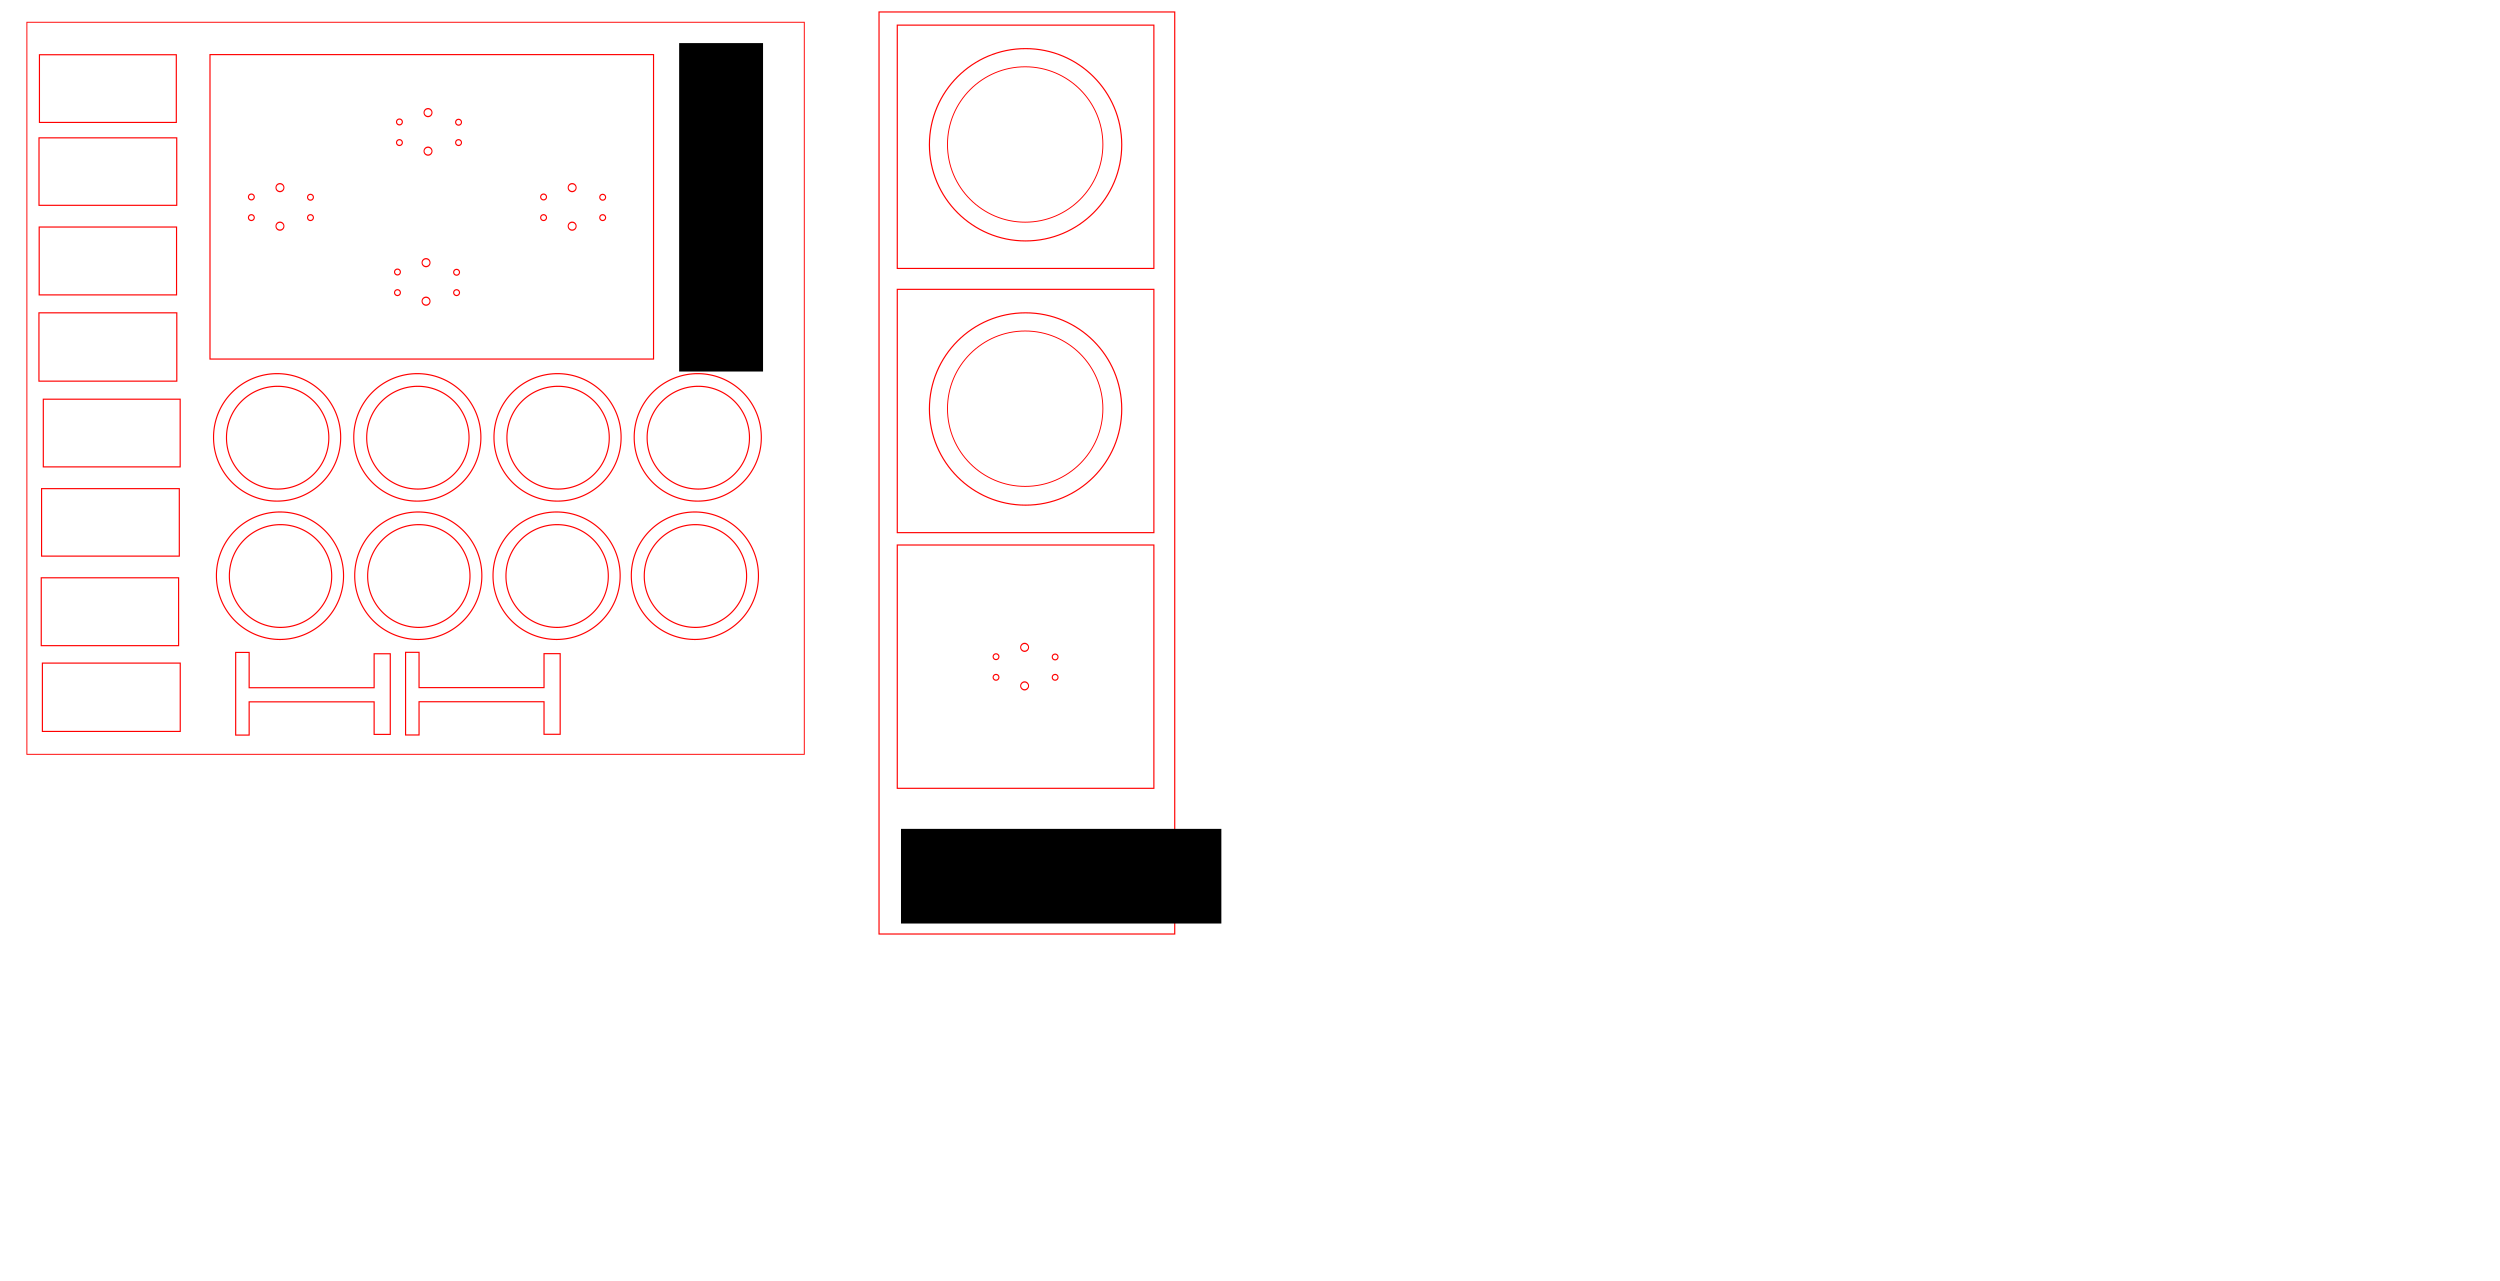 <?xml version="1.0" encoding="UTF-8" standalone="no"?>
<!-- Generator: Adobe Illustrator 15.1.0, SVG Export Plug-In . SVG Version: 6.00 Build 0)  -->

<svg
   xmlns:dc="http://purl.org/dc/elements/1.1/"
   xmlns:cc="http://creativecommons.org/ns#"
   xmlns:rdf="http://www.w3.org/1999/02/22-rdf-syntax-ns#"
   xmlns:svg="http://www.w3.org/2000/svg"
   xmlns="http://www.w3.org/2000/svg"
   xmlns:sodipodi="http://sodipodi.sourceforge.net/DTD/sodipodi-0.dtd"
   xmlns:inkscape="http://www.inkscape.org/namespaces/inkscape"
   version="1.1"
   x="0px"
   y="0px"
   width="2157.875"
   height="1105.512"
   viewBox="0 0 2157.875 1105.512"
   enable-background="new 0 0 2157.875 1105.512"
   xml:space="preserve"
   id="svg2"
   inkscape:version="0.48.2 r9819"
   sodipodi:docname="V0.3 - Buttons fixation 2.svg"><defs
   id="defs265">
	
		<sodipodi:namedview
   id="base"
   pagecolor="#ffffff"
   bordercolor="#666666"
   borderopacity="1.0"
   inkscape:pageopacity="0.0"
   inkscape:pageshadow="2"
   inkscape:document-units="mm"
   fit-margin-top="0"
   inkscape:current-layer="layer1"
   showgrid="false"
   fit-margin-left="0"
   fit-margin-right="0"
   fit-margin-bottom="0"
   inkscape:window-maximized="1"
   units="mm">
		</sodipodi:namedview>
	
	
	
	
	
	

	
	
		
	
	
	
	
	
	
	
	
	
	
	
	
	
	
	
	
	
	
	
	
	
	
	
	
	
	
	
	
	
	
	
	
	
	
	
	
	
	
	
	
	
	
	
	
	
	
	
	
	
	
	
	
	
	
	
	
	
	
	
	
	
	
	
	
	
	
	
	
	
	
	
	
	
	
	
	
	
	
	
	
	
	
	
	
	
	
	
	
	
	
	
	
	
	
	
	
	
	
	
	
	
	
	
	

		
		
		
	
			
		
			
			
		
			
			
		
				
				
			
				
				
			
				
				
			
				
				
				
				
				
				
				
				
			
					
					
					
				
					
					
				
						
					
	
	
	
	
	
	

	
	
		
	
	
	
	
	
	
	
	
	
	
	
	
	
	
	
	
	
	
	
	
	
	
	
	
	
	
	
	
	
	
	
	
	
	
	
	
	
	
	
	
	
	
	
	
	
	
	
	
	
	
	
	
	
	
	
	
	
	
	
	
	
	
	
	
	
	
	
	
	
	
	
	
	
	
	
	
	
	
	
	
	
	
	
	
	
	
	
	
	
	
	
	
	
	
	
	
	
	
	
	
	
	
	
	

		
		
		
	
			
		
			
			
		
			
			
		
				
				
			
				
				
			
				
				
			
				
				
				
				
				
				
				
				
			
					
					
					
				
					
					
				
						
					<sodipodi:namedview
   units="mm"
   inkscape:window-maximized="1"
   fit-margin-bottom="0"
   fit-margin-right="0"
   fit-margin-left="0"
   showgrid="false"
   inkscape:current-layer="layer1"
   fit-margin-top="0"
   inkscape:document-units="mm"
   inkscape:pageshadow="2"
   inkscape:pageopacity="0.0"
   borderopacity="1.0"
   bordercolor="#666666"
   pagecolor="#ffffff"
   id="base-8">
		</sodipodi:namedview>
	
		
	
	
	
	
	
	

	
	
		
	
	
	
	
	
	
	
	
	
	
	
	
	
	
	
	
	
	
	
	
	
	
	
	
	
	
	
	
	
	
	
	
	
	
	
	
	
	
	
	
	
	
	
	
	
	
	
	
	
	
	
	
	
	
	
	
	
	
	
	
	
	
	
	
	
	
	
	
	
	
	
	
	
	
	
	
	
	
	
	
	
	
	
	
	
	
	
	
	
	
	
	
	
	
	
	
	
	
	
	
	
	
	
	

		
		
		
	
			
		
			
			
		
			
			
		
				
				
			
				
				
			
				
				
			
				
				
				
				
				
				
				
				
			
					
					
					
				
					
					
				
						
					<sodipodi:namedview
   units="mm"
   inkscape:window-maximized="1"
   fit-margin-bottom="0"
   fit-margin-right="0"
   fit-margin-left="0"
   showgrid="false"
   inkscape:current-layer="layer1"
   fit-margin-top="0"
   inkscape:document-units="mm"
   inkscape:pageshadow="2"
   inkscape:pageopacity="0.0"
   borderopacity="1.0"
   bordercolor="#666666"
   pagecolor="#ffffff"
   id="base-7">
		</sodipodi:namedview>
	
		
	
	
	
	
	
	

	
	
		
	
	
	
	
	
	
	
	
	
	
	
	
	
	
	
	
	
	
	
	
	
	
	
	
	
	
	
	
	
	
	
	
	
	
	
	
	
	
	
	
	
	
	
	
	
	
	
	
	
	
	
	
	
	
	
	
	
	
	
	
	
	
	
	
	
	
	
	
	
	
	
	
	
	
	
	
	
	
	
	
	
	
	
	
	
	
	
	
	
	
	
	
	
	
	
	
	
	
	
	
	
	
	
	

		
		
		
	
			
		
			
			
		
			
			
		
				
				
			
				
				
			
				
				
			
				
				
				
				
				
				
				
				
			
					
					
					
				
					
					
				
						
					<sodipodi:namedview
   units="mm"
   inkscape:window-maximized="1"
   fit-margin-bottom="0"
   fit-margin-right="0"
   fit-margin-left="0"
   showgrid="false"
   inkscape:current-layer="layer1"
   fit-margin-top="0"
   inkscape:document-units="mm"
   inkscape:pageshadow="2"
   inkscape:pageopacity="0.0"
   borderopacity="1.0"
   bordercolor="#666666"
   pagecolor="#ffffff"
   id="base-6">
		</sodipodi:namedview>
	
		</defs><sodipodi:namedview
   pagecolor="#ffffff"
   bordercolor="#666666"
   borderopacity="1"
   objecttolerance="10"
   gridtolerance="10"
   guidetolerance="10"
   inkscape:pageopacity="0"
   inkscape:pageshadow="2"
   inkscape:window-width="1381"
   inkscape:window-height="856"
   id="namedview263"
   showgrid="false"
   inkscape:zoom="0.43097955"
   inkscape:cx="270.24908"
   inkscape:cy="533.48142"
   inkscape:window-x="59"
   inkscape:window-y="0"
   inkscape:window-maximized="1"
   inkscape:current-layer="svg2"
   units="mm" />


<rect
   y="270.013"
   x="33.616"
   height="58.973"
   width="118.985"
   id="rect5266"
   style="fill:none;stroke:#ff0000;stroke-width:1;stroke-miterlimit:4;stroke-opacity:1;stroke-dasharray:none" /><rect
   y="47.248"
   x="34.043"
   height="58.426"
   width="118.132"
   id="rect5272"
   style="fill:none;stroke:#ff0000;stroke-width:1;stroke-miterlimit:4;stroke-opacity:1;stroke-dasharray:none" /><rect
   y="195.961"
   x="33.828"
   height="58.578"
   width="118.561"
   id="rect5274"
   style="fill:none;stroke:#ff0000;stroke-width:1;stroke-miterlimit:4;stroke-opacity:1;stroke-dasharray:none" /><rect
   y="118.981"
   x="33.668"
   height="58.239"
   width="118.88"
   id="rect5276"
   style="fill:none;stroke:#ff0000;stroke-width:1;stroke-miterlimit:4;stroke-opacity:1;stroke-dasharray:none" /><path
   inkscape:connector-curvature="0"
   id="rect5278"
   d="m 361.701,634.399 0,-28.688 107.875,0 0,28.094 13.938,0 0,-69.594 -13.938,0 0,29.312 -107.875,0 0,-30.469 -11.625,0 0,71.344 11.625,0 z"
   style="fill:none;stroke:#ff0000;stroke-width:1;stroke-miterlimit:4;stroke-opacity:1;stroke-dasharray:none" /><rect
   style="fill:none;stroke:#ff0000;stroke-width:1;stroke-miterlimit:4;stroke-opacity:1;stroke-dasharray:none"
   id="rect5266-1"
   width="118.985"
   height="58.973"
   x="36.591"
   y="572.352" /><rect
   style="fill:none;stroke:#ff0000;stroke-width:1;stroke-miterlimit:4;stroke-opacity:1;stroke-dasharray:none"
   id="rect5272-2"
   width="118.132"
   height="58.426"
   x="37.378"
   y="344.569" /><rect
   style="fill:none;stroke:#ff0000;stroke-width:1;stroke-miterlimit:4;stroke-opacity:1;stroke-dasharray:none"
   id="rect5274-2"
   width="118.561"
   height="58.578"
   x="35.603"
   y="498.718" /><rect
   style="fill:none;stroke:#ff0000;stroke-width:1;stroke-miterlimit:4;stroke-opacity:1;stroke-dasharray:none"
   id="rect5276-9"
   width="118.88"
   height="58.239"
   x="35.884"
   y="421.775" /><path
   style="fill:none;stroke:#ff0000;stroke-width:1;stroke-miterlimit:4;stroke-opacity:1;stroke-dasharray:none"
   d="m 215.054,634.489 0,-28.688 107.875,0 0,28.094 13.938,0 0,-69.594 -13.938,0 0,29.312 -107.875,0 0,-30.469 -11.625,0 0,71.344 11.625,0 z"
   id="rect5278-4"
   inkscape:connector-curvature="0" /><g
   id="g3595"><path
     sodipodi:type="arc"
     style="fill:none;stroke:#ff0000;stroke-width:3.323;stroke-linecap:round;stroke-linejoin:round;stroke-miterlimit:4;stroke-opacity:1;stroke-dasharray:none"
     id="path3842-7"
     sodipodi:cx="176.27162"
     sodipodi:cy="141.20459"
     sodipodi:rx="8.586297"
     sodipodi:ry="8.0812206"
     d="m 184.858,141.205 a 8.586,8.081 0 1 1 -17.173,0 8.586,8.081 0 1 1 17.173,0 z"
     transform="matrix(0.292,0,0,0.31,293.306,61.496)" /><path
     sodipodi:type="arc"
     style="fill:none;stroke:#ff0000;stroke-width:3.323;stroke-linecap:round;stroke-linejoin:round;stroke-miterlimit:4;stroke-opacity:1;stroke-dasharray:none"
     id="path3842-9-7"
     sodipodi:cx="176.27162"
     sodipodi:cy="141.20459"
     sodipodi:rx="8.586297"
     sodipodi:ry="8.0812206"
     d="m 184.858,141.205 a 8.586,8.081 0 1 1 -17.173,0 8.586,8.081 0 1 1 17.173,0 z"
     transform="matrix(0.292,0,0,0.31,344.329,61.73)" /><path
     sodipodi:type="arc"
     style="fill:none;stroke:#ff0000;stroke-width:3.323;stroke-linecap:round;stroke-linejoin:round;stroke-miterlimit:4;stroke-opacity:1;stroke-dasharray:none"
     id="path3842-3-3"
     sodipodi:cx="176.27162"
     sodipodi:cy="141.20459"
     sodipodi:rx="8.586297"
     sodipodi:ry="8.0812206"
     d="m 184.858,141.205 a 8.586,8.081 0 1 1 -17.173,0 8.586,8.081 0 1 1 17.173,0 z"
     transform="matrix(0.292,0,0,0.31,293.305,79.295)" /><path
     sodipodi:type="arc"
     style="fill:none;stroke:#ff0000;stroke-width:3.323;stroke-linecap:round;stroke-linejoin:round;stroke-miterlimit:4;stroke-opacity:1;stroke-dasharray:none"
     id="path3842-3-2-2"
     sodipodi:cx="176.27162"
     sodipodi:cy="141.20459"
     sodipodi:rx="8.586297"
     sodipodi:ry="8.0812206"
     d="m 184.858,141.205 a 8.586,8.081 0 1 1 -17.173,0 8.586,8.081 0 1 1 17.173,0 z"
     transform="matrix(0.292,0,0,0.31,344.329,79.295)" /><path
     sodipodi:type="arc"
     style="fill:none;stroke:#ff0000;stroke-width:1.416;stroke-linecap:round;stroke-linejoin:round;stroke-miterlimit:4;stroke-opacity:1;stroke-dasharray:none"
     id="path4406-5"
     sodipodi:cx="192.32143"
     sodipodi:cy="127.98718"
     sodipodi:rx="5.3571429"
     sodipodi:ry="4.375"
     d="m 197.679,127.987 a 5.357,4.375 0 1 1 -10.714,0 5.357,4.375 0 1 1 10.714,0 z"
     transform="matrix(0.638,0,0,0.781,246.751,-2.757)" /><path
     sodipodi:type="arc"
     style="fill:none;stroke:#ff0000;stroke-width:1.416;stroke-linecap:round;stroke-linejoin:round;stroke-miterlimit:4;stroke-opacity:1;stroke-dasharray:none"
     id="path4406-8-6"
     sodipodi:cx="192.32143"
     sodipodi:cy="127.98718"
     sodipodi:rx="5.3571429"
     sodipodi:ry="4.375"
     d="m 197.679,127.987 a 5.357,4.375 0 1 1 -10.714,0 5.357,4.375 0 1 1 10.714,0 z"
     transform="matrix(0.638,0,0,0.781,246.749,30.502)" /></g><g
   id="g3579"><path
     transform="matrix(0.292,0,0,0.31,417.716,126.253)"
     d="m 184.858,141.205 a 8.586,8.081 0 1 1 -17.173,0 8.586,8.081 0 1 1 17.173,0 z"
     sodipodi:ry="8.0812206"
     sodipodi:rx="8.586297"
     sodipodi:cy="141.20459"
     sodipodi:cx="176.27162"
     id="path3842-93"
     style="fill:none;stroke:#ff0000;stroke-width:3.323;stroke-linecap:round;stroke-linejoin:round;stroke-miterlimit:4;stroke-opacity:1;stroke-dasharray:none"
     sodipodi:type="arc" /><path
     transform="matrix(0.292,0,0,0.31,468.739,126.487)"
     d="m 184.858,141.205 a 8.586,8.081 0 1 1 -17.173,0 8.586,8.081 0 1 1 17.173,0 z"
     sodipodi:ry="8.0812206"
     sodipodi:rx="8.586297"
     sodipodi:cy="141.20459"
     sodipodi:cx="176.27162"
     id="path3842-9-0"
     style="fill:none;stroke:#ff0000;stroke-width:3.323;stroke-linecap:round;stroke-linejoin:round;stroke-miterlimit:4;stroke-opacity:1;stroke-dasharray:none"
     sodipodi:type="arc" /><path
     transform="matrix(0.292,0,0,0.31,417.714,144.053)"
     d="m 184.858,141.205 a 8.586,8.081 0 1 1 -17.173,0 8.586,8.081 0 1 1 17.173,0 z"
     sodipodi:ry="8.0812206"
     sodipodi:rx="8.586297"
     sodipodi:cy="141.20459"
     sodipodi:cx="176.27162"
     id="path3842-3-5"
     style="fill:none;stroke:#ff0000;stroke-width:3.323;stroke-linecap:round;stroke-linejoin:round;stroke-miterlimit:4;stroke-opacity:1;stroke-dasharray:none"
     sodipodi:type="arc" /><path
     transform="matrix(0.292,0,0,0.31,468.739,144.053)"
     d="m 184.858,141.205 a 8.586,8.081 0 1 1 -17.173,0 8.586,8.081 0 1 1 17.173,0 z"
     sodipodi:ry="8.0812206"
     sodipodi:rx="8.586297"
     sodipodi:cy="141.20459"
     sodipodi:cx="176.27162"
     id="path3842-3-2-23"
     style="fill:none;stroke:#ff0000;stroke-width:3.323;stroke-linecap:round;stroke-linejoin:round;stroke-miterlimit:4;stroke-opacity:1;stroke-dasharray:none"
     sodipodi:type="arc" /><path
     transform="matrix(0.638,0,0,0.781,371.161,62)"
     d="m 197.679,127.987 a 5.357,4.375 0 1 1 -10.714,0 5.357,4.375 0 1 1 10.714,0 z"
     sodipodi:ry="4.375"
     sodipodi:rx="5.3571429"
     sodipodi:cy="127.98718"
     sodipodi:cx="192.32143"
     id="path4406-87"
     style="fill:none;stroke:#ff0000;stroke-width:1.416;stroke-linecap:round;stroke-linejoin:round;stroke-miterlimit:4;stroke-opacity:1;stroke-dasharray:none"
     sodipodi:type="arc" /><path
     transform="matrix(0.638,0,0,0.781,371.159,95.259)"
     d="m 197.679,127.987 a 5.357,4.375 0 1 1 -10.714,0 5.357,4.375 0 1 1 10.714,0 z"
     sodipodi:ry="4.375"
     sodipodi:rx="5.3571429"
     sodipodi:cy="127.98718"
     sodipodi:cx="192.32143"
     id="path4406-8-8"
     style="fill:none;stroke:#ff0000;stroke-width:1.416;stroke-linecap:round;stroke-linejoin:round;stroke-miterlimit:4;stroke-opacity:1;stroke-dasharray:none"
     sodipodi:type="arc" /></g><rect
   style="fill:none;stroke:#ff0000;stroke-width:1;stroke-miterlimit:4;stroke-opacity:1;stroke-dasharray:none"
   id="rect5211"
   width="382.849"
   height="262.774"
   x="181.255"
   y="47.141" /><g
   id="g3587"><path
     sodipodi:type="arc"
     style="fill:none;stroke:#ff0000;stroke-width:3.323;stroke-linecap:round;stroke-linejoin:round;stroke-miterlimit:4;stroke-opacity:1;stroke-dasharray:none"
     id="path3842-1"
     sodipodi:cx="176.27162"
     sodipodi:cy="141.20459"
     sodipodi:rx="8.586297"
     sodipodi:ry="8.0812206"
     d="m 184.858,141.205 a 8.586,8.081 0 1 1 -17.173,0 8.586,8.081 0 1 1 17.173,0 z"
     transform="matrix(0.292,0,0,0.31,291.606,191.011)" /><path
     sodipodi:type="arc"
     style="fill:none;stroke:#ff0000;stroke-width:3.323;stroke-linecap:round;stroke-linejoin:round;stroke-miterlimit:4;stroke-opacity:1;stroke-dasharray:none"
     id="path3842-9-9"
     sodipodi:cx="176.27162"
     sodipodi:cy="141.20459"
     sodipodi:rx="8.586297"
     sodipodi:ry="8.0812206"
     d="m 184.858,141.205 a 8.586,8.081 0 1 1 -17.173,0 8.586,8.081 0 1 1 17.173,0 z"
     transform="matrix(0.292,0,0,0.31,342.63,191.245)" /><path
     sodipodi:type="arc"
     style="fill:none;stroke:#ff0000;stroke-width:3.323;stroke-linecap:round;stroke-linejoin:round;stroke-miterlimit:4;stroke-opacity:1;stroke-dasharray:none"
     id="path3842-3-57"
     sodipodi:cx="176.27162"
     sodipodi:cy="141.20459"
     sodipodi:rx="8.586297"
     sodipodi:ry="8.0812206"
     d="m 184.858,141.205 a 8.586,8.081 0 1 1 -17.173,0 8.586,8.081 0 1 1 17.173,0 z"
     transform="matrix(0.292,0,0,0.31,291.605,208.81)" /><path
     sodipodi:type="arc"
     style="fill:none;stroke:#ff0000;stroke-width:3.323;stroke-linecap:round;stroke-linejoin:round;stroke-miterlimit:4;stroke-opacity:1;stroke-dasharray:none"
     id="path3842-3-2-6"
     sodipodi:cx="176.27162"
     sodipodi:cy="141.20459"
     sodipodi:rx="8.586297"
     sodipodi:ry="8.0812206"
     d="m 184.858,141.205 a 8.586,8.081 0 1 1 -17.173,0 8.586,8.081 0 1 1 17.173,0 z"
     transform="matrix(0.292,0,0,0.31,342.63,208.81)" /><path
     sodipodi:type="arc"
     style="fill:none;stroke:#ff0000;stroke-width:1.416;stroke-linecap:round;stroke-linejoin:round;stroke-miterlimit:4;stroke-opacity:1;stroke-dasharray:none"
     id="path4406-85"
     sodipodi:cx="192.32143"
     sodipodi:cy="127.98718"
     sodipodi:rx="5.3571429"
     sodipodi:ry="4.375"
     d="m 197.679,127.987 a 5.357,4.375 0 1 1 -10.714,0 5.357,4.375 0 1 1 10.714,0 z"
     transform="matrix(0.638,0,0,0.781,245.051,126.758)" /><path
     sodipodi:type="arc"
     style="fill:none;stroke:#ff0000;stroke-width:1.416;stroke-linecap:round;stroke-linejoin:round;stroke-miterlimit:4;stroke-opacity:1;stroke-dasharray:none"
     id="path4406-8-4"
     sodipodi:cx="192.32143"
     sodipodi:cy="127.98718"
     sodipodi:rx="5.3571429"
     sodipodi:ry="4.375"
     d="m 197.679,127.987 a 5.357,4.375 0 1 1 -10.714,0 5.357,4.375 0 1 1 10.714,0 z"
     transform="matrix(0.638,0,0,0.781,245.049,160.017)" /></g><g
   id="g3603"><path
     transform="matrix(0.292,0,0,0.31,165.497,126.253)"
     d="m 184.858,141.205 a 8.586,8.081 0 1 1 -17.173,0 8.586,8.081 0 1 1 17.173,0 z"
     sodipodi:ry="8.0812206"
     sodipodi:rx="8.586297"
     sodipodi:cy="141.20459"
     sodipodi:cx="176.27162"
     id="path3842"
     style="fill:none;stroke:#ff0000;stroke-width:3.323;stroke-linecap:round;stroke-linejoin:round;stroke-miterlimit:4;stroke-opacity:1;stroke-dasharray:none"
     sodipodi:type="arc" /><path
     transform="matrix(0.292,0,0,0.31,216.52,126.487)"
     d="m 184.858,141.205 a 8.586,8.081 0 1 1 -17.173,0 8.586,8.081 0 1 1 17.173,0 z"
     sodipodi:ry="8.0812206"
     sodipodi:rx="8.586297"
     sodipodi:cy="141.20459"
     sodipodi:cx="176.27162"
     id="path3842-9"
     style="fill:none;stroke:#ff0000;stroke-width:3.323;stroke-linecap:round;stroke-linejoin:round;stroke-miterlimit:4;stroke-opacity:1;stroke-dasharray:none"
     sodipodi:type="arc" /><path
     transform="matrix(0.292,0,0,0.31,165.495,144.053)"
     d="m 184.858,141.205 a 8.586,8.081 0 1 1 -17.173,0 8.586,8.081 0 1 1 17.173,0 z"
     sodipodi:ry="8.0812206"
     sodipodi:rx="8.586297"
     sodipodi:cy="141.20459"
     sodipodi:cx="176.27162"
     id="path3842-3"
     style="fill:none;stroke:#ff0000;stroke-width:3.323;stroke-linecap:round;stroke-linejoin:round;stroke-miterlimit:4;stroke-opacity:1;stroke-dasharray:none"
     sodipodi:type="arc" /><path
     transform="matrix(0.292,0,0,0.31,216.52,144.053)"
     d="m 184.858,141.205 a 8.586,8.081 0 1 1 -17.173,0 8.586,8.081 0 1 1 17.173,0 z"
     sodipodi:ry="8.0812206"
     sodipodi:rx="8.586297"
     sodipodi:cy="141.20459"
     sodipodi:cx="176.27162"
     id="path3842-3-2"
     style="fill:none;stroke:#ff0000;stroke-width:3.323;stroke-linecap:round;stroke-linejoin:round;stroke-miterlimit:4;stroke-opacity:1;stroke-dasharray:none"
     sodipodi:type="arc" /><path
     transform="matrix(0.638,0,0,0.781,118.941,62)"
     d="m 197.679,127.987 a 5.357,4.375 0 1 1 -10.714,0 5.357,4.375 0 1 1 10.714,0 z"
     sodipodi:ry="4.375"
     sodipodi:rx="5.3571429"
     sodipodi:cy="127.98718"
     sodipodi:cx="192.32143"
     id="path4406"
     style="fill:none;stroke:#ff0000;stroke-width:1.416;stroke-linecap:round;stroke-linejoin:round;stroke-miterlimit:4;stroke-opacity:1;stroke-dasharray:none"
     sodipodi:type="arc" /><path
     transform="matrix(0.638,0,0,0.781,118.939,95.259)"
     d="m 197.679,127.987 a 5.357,4.375 0 1 1 -10.714,0 5.357,4.375 0 1 1 10.714,0 z"
     sodipodi:ry="4.375"
     sodipodi:rx="5.3571429"
     sodipodi:cy="127.98718"
     sodipodi:cx="192.32143"
     id="path4406-8"
     style="fill:none;stroke:#ff0000;stroke-width:1.416;stroke-linecap:round;stroke-linejoin:round;stroke-miterlimit:4;stroke-opacity:1;stroke-dasharray:none"
     sodipodi:type="arc" /></g><path
   sodipodi:type="arc"
   style="fill:none;stroke:#ff0000;stroke-width:1.641;stroke-linecap:round;stroke-linejoin:round;stroke-miterlimit:4;stroke-opacity:1;stroke-dasharray:none"
   id="path3757-1"
   sodipodi:cx="202.85715"
   sodipodi:cy="186.6479"
   sodipodi:rx="91.428574"
   sodipodi:ry="88.571426"
   d="m 294.286,186.648 a 91.429,88.571 0 1 1 -182.857,0 91.429,88.571 0 1 1 182.857,0 z"
   transform="matrix(-0.6,0,0,-0.619,721.506,612.473)" /><path
   sodipodi:type="arc"
   style="fill:none;stroke:#ff0000;stroke-width:2.036;stroke-linecap:round;stroke-linejoin:round;stroke-miterlimit:4;stroke-opacity:1;stroke-dasharray:none"
   id="path3757-5-9"
   sodipodi:cx="202.85715"
   sodipodi:cy="186.6479"
   sodipodi:rx="91.428574"
   sodipodi:ry="88.571426"
   d="m 294.286,186.648 a 91.429,88.571 0 1 1 -182.857,0 91.429,88.571 0 1 1 182.857,0 z"
   transform="matrix(-0.483,0,0,-0.499,698.243,590.334)" /><path
   transform="matrix(-0.6,0,0,-0.619,602.132,612.473)"
   d="m 294.286,186.648 a 91.429,88.571 0 1 1 -182.857,0 91.429,88.571 0 1 1 182.857,0 z"
   sodipodi:ry="88.571426"
   sodipodi:rx="91.428574"
   sodipodi:cy="186.6479"
   sodipodi:cx="202.85715"
   id="path3757-0"
   style="fill:none;stroke:#ff0000;stroke-width:1.641;stroke-linecap:round;stroke-linejoin:round;stroke-miterlimit:4;stroke-opacity:1;stroke-dasharray:none"
   sodipodi:type="arc" /><path
   transform="matrix(-0.483,0,0,-0.499,578.869,590.334)"
   d="m 294.286,186.648 a 91.429,88.571 0 1 1 -182.857,0 91.429,88.571 0 1 1 182.857,0 z"
   sodipodi:ry="88.571426"
   sodipodi:rx="91.428574"
   sodipodi:cy="186.6479"
   sodipodi:cx="202.85715"
   id="path3757-5-5"
   style="fill:none;stroke:#ff0000;stroke-width:2.036;stroke-linecap:round;stroke-linejoin:round;stroke-miterlimit:4;stroke-opacity:1;stroke-dasharray:none"
   sodipodi:type="arc" /><path
   sodipodi:type="arc"
   style="fill:none;stroke:#ff0000;stroke-width:1.641;stroke-linecap:round;stroke-linejoin:round;stroke-miterlimit:4;stroke-opacity:1;stroke-dasharray:none"
   id="path3757-6"
   sodipodi:cx="202.85715"
   sodipodi:cy="186.6479"
   sodipodi:rx="91.428574"
   sodipodi:ry="88.571426"
   d="m 294.286,186.648 a 91.429,88.571 0 1 1 -182.857,0 91.429,88.571 0 1 1 182.857,0 z"
   transform="matrix(-0.6,0,0,-0.619,482.758,612.473)" /><path
   sodipodi:type="arc"
   style="fill:none;stroke:#ff0000;stroke-width:2.036;stroke-linecap:round;stroke-linejoin:round;stroke-miterlimit:4;stroke-opacity:1;stroke-dasharray:none"
   id="path3757-5-09"
   sodipodi:cx="202.85715"
   sodipodi:cy="186.6479"
   sodipodi:rx="91.428574"
   sodipodi:ry="88.571426"
   d="m 294.286,186.648 a 91.429,88.571 0 1 1 -182.857,0 91.429,88.571 0 1 1 182.857,0 z"
   transform="matrix(-0.483,0,0,-0.499,459.494,590.334)" /><path
   sodipodi:type="arc"
   style="fill:none;stroke:#ff0000;stroke-width:1.641;stroke-linecap:round;stroke-linejoin:round;stroke-miterlimit:4;stroke-opacity:1;stroke-dasharray:none"
   id="path3757-8"
   sodipodi:cx="202.85715"
   sodipodi:cy="186.6479"
   sodipodi:rx="91.428574"
   sodipodi:ry="88.571426"
   d="m 294.286,186.648 a 91.429,88.571 0 1 1 -182.857,0 91.429,88.571 0 1 1 182.857,0 z"
   transform="matrix(-0.6,0,0,-0.619,363.384,612.473)" /><path
   sodipodi:type="arc"
   style="fill:none;stroke:#ff0000;stroke-width:2.036;stroke-linecap:round;stroke-linejoin:round;stroke-miterlimit:4;stroke-opacity:1;stroke-dasharray:none"
   id="path3757-5-7"
   sodipodi:cx="202.85715"
   sodipodi:cy="186.6479"
   sodipodi:rx="91.428574"
   sodipodi:ry="88.571426"
   d="m 294.286,186.648 a 91.429,88.571 0 1 1 -182.857,0 91.429,88.571 0 1 1 182.857,0 z"
   transform="matrix(-0.483,0,0,-0.499,340.12,590.334)" /><path
   transform="matrix(-0.6,0,0,-0.619,723.987,493.062)"
   d="m 294.286,186.648 a 91.429,88.571 0 1 1 -182.857,0 91.429,88.571 0 1 1 182.857,0 z"
   sodipodi:ry="88.571426"
   sodipodi:rx="91.428574"
   sodipodi:cy="186.6479"
   sodipodi:cx="202.85715"
   id="path3757-2"
   style="fill:none;stroke:#ff0000;stroke-width:1.641;stroke-linecap:round;stroke-linejoin:round;stroke-miterlimit:4;stroke-opacity:1;stroke-dasharray:none"
   sodipodi:type="arc" /><path
   transform="matrix(-0.483,0,0,-0.499,700.723,470.923)"
   d="m 294.286,186.648 a 91.429,88.571 0 1 1 -182.857,0 91.429,88.571 0 1 1 182.857,0 z"
   sodipodi:ry="88.571426"
   sodipodi:rx="91.428574"
   sodipodi:cy="186.6479"
   sodipodi:cx="202.85715"
   id="path3757-5-3"
   style="fill:none;stroke:#ff0000;stroke-width:2.036;stroke-linecap:round;stroke-linejoin:round;stroke-miterlimit:4;stroke-opacity:1;stroke-dasharray:none"
   sodipodi:type="arc" /><path
   sodipodi:type="arc"
   style="fill:none;stroke:#ff0000;stroke-width:1.641;stroke-linecap:round;stroke-linejoin:round;stroke-miterlimit:4;stroke-opacity:1;stroke-dasharray:none"
   id="path3757-05"
   sodipodi:cx="202.85715"
   sodipodi:cy="186.6479"
   sodipodi:rx="91.428574"
   sodipodi:ry="88.571426"
   d="m 294.286,186.648 a 91.429,88.571 0 1 1 -182.857,0 91.429,88.571 0 1 1 182.857,0 z"
   transform="matrix(-0.6,0,0,-0.619,602.959,493.062)" /><path
   sodipodi:type="arc"
   style="fill:none;stroke:#ff0000;stroke-width:2.036;stroke-linecap:round;stroke-linejoin:round;stroke-miterlimit:4;stroke-opacity:1;stroke-dasharray:none"
   id="path3757-5-53"
   sodipodi:cx="202.85715"
   sodipodi:cy="186.6479"
   sodipodi:rx="91.428574"
   sodipodi:ry="88.571426"
   d="m 294.286,186.648 a 91.429,88.571 0 1 1 -182.857,0 91.429,88.571 0 1 1 182.857,0 z"
   transform="matrix(-0.483,0,0,-0.499,579.695,470.923)" /><path
   transform="matrix(-0.6,0,0,-0.619,481.931,493.062)"
   d="m 294.286,186.648 a 91.429,88.571 0 1 1 -182.857,0 91.429,88.571 0 1 1 182.857,0 z"
   sodipodi:ry="88.571426"
   sodipodi:rx="91.428574"
   sodipodi:cy="186.6479"
   sodipodi:cx="202.85715"
   id="path3757-26"
   style="fill:none;stroke:#ff0000;stroke-width:1.641;stroke-linecap:round;stroke-linejoin:round;stroke-miterlimit:4;stroke-opacity:1;stroke-dasharray:none"
   sodipodi:type="arc" /><path
   transform="matrix(-0.483,0,0,-0.499,458.668,470.923)"
   d="m 294.286,186.648 a 91.429,88.571 0 1 1 -182.857,0 91.429,88.571 0 1 1 182.857,0 z"
   sodipodi:ry="88.571426"
   sodipodi:rx="91.428574"
   sodipodi:cy="186.6479"
   sodipodi:cx="202.85715"
   id="path3757-5-8"
   style="fill:none;stroke:#ff0000;stroke-width:2.036;stroke-linecap:round;stroke-linejoin:round;stroke-miterlimit:4;stroke-opacity:1;stroke-dasharray:none"
   sodipodi:type="arc" /><path
   transform="matrix(-0.6,0,0,-0.619,360.903,493.062)"
   d="m 294.286,186.648 a 91.429,88.571 0 1 1 -182.857,0 91.429,88.571 0 1 1 182.857,0 z"
   sodipodi:ry="88.571426"
   sodipodi:rx="91.428574"
   sodipodi:cy="186.6479"
   sodipodi:cx="202.85715"
   id="path3757-3"
   style="fill:none;stroke:#ff0000;stroke-width:1.641;stroke-linecap:round;stroke-linejoin:round;stroke-miterlimit:4;stroke-opacity:1;stroke-dasharray:none"
   sodipodi:type="arc" /><path
   transform="matrix(-0.483,0,0,-0.499,337.64,470.923)"
   d="m 294.286,186.648 a 91.429,88.571 0 1 1 -182.857,0 91.429,88.571 0 1 1 182.857,0 z"
   sodipodi:ry="88.571426"
   sodipodi:rx="91.428574"
   sodipodi:cy="186.6479"
   sodipodi:cx="202.85715"
   id="path3757-5-1"
   style="fill:none;stroke:#ff0000;stroke-width:2.036;stroke-linecap:round;stroke-linejoin:round;stroke-miterlimit:4;stroke-opacity:1;stroke-dasharray:none"
   sodipodi:type="arc" /><rect
   style="fill:none;stroke:#ff0000;stroke-width:0.808;stroke-miterlimit:4;stroke-opacity:1;stroke-dasharray:none"
   id="rect10676"
   width="671.017"
   height="631.878"
   x="23.203"
   y="19.216" /><flowRoot
   xml:space="preserve"
   id="flowRoot3171"
   style="font-size:40px;font-style:normal;font-variant:normal;font-weight:normal;font-stretch:normal;line-height:125%;letter-spacing:0px;word-spacing:0px;fill:#000000;fill-opacity:1;stroke:none;font-family:Track;-inkscape-font-specification:Track"
   transform="matrix(0,0.664,-0.664,0,710.162,-103.006)"><flowRegion
     id="flowRegion3173"><rect
       id="rect3175"
       width="426.934"
       height="109.054"
       x="211.147"
       y="77.621" /></flowRegion><flowPara
     id="flowPara3177">Fixations pour le Pad de 4 boutons</flowPara></flowRoot><circle
   transform="translate(90.933,-460.89)"
   cx="794.291"
   cy="585.849"
   r="83"
   id="circle24"
   sodipodi:cx="794.29102"
   sodipodi:cy="585.849"
   sodipodi:rx="83"
   sodipodi:ry="83"
   style="fill:none;stroke:#ff0000;stroke-width:1;stroke-miterlimit:4;stroke-opacity:1;stroke-dasharray:none"
   d="m 877.291,585.849 c 0,45.84 -37.16,83 -83,83 -45.84,0 -83,-37.16 -83,-83 0,-45.84 37.16,-83 83,-83 45.84,0 83,37.16 83,83 z" /><circle
   d="m 877.291,585.849 c 0,45.84 -37.16,83 -83,83 -45.84,0 -83,-37.16 -83,-83 0,-45.84 37.16,-83 83,-83 45.84,0 83,37.16 83,83 z"
   style="fill:none;stroke:#ff0000;stroke-width:1;stroke-miterlimit:4;stroke-opacity:1;stroke-dasharray:none"
   sodipodi:ry="83"
   sodipodi:rx="83"
   sodipodi:cy="585.849"
   sodipodi:cx="794.29102"
   id="circle3192"
   r="83"
   cy="585.849"
   cx="794.291"
   transform="matrix(0.808,0,0,0.808,243.102,-348.654)" /><rect
   style="fill:none;stroke:#ff0000;stroke-width:1;stroke-miterlimit:4;stroke-opacity:1;stroke-dasharray:none"
   id="rect3190"
   width="221.494"
   height="210.009"
   x="774.477"
   y="21.691" /><circle
   d="m 877.291,585.849 c 0,45.84 -37.16,83 -83,83 -45.84,0 -83,-37.16 -83,-83 0,-45.84 37.16,-83 83,-83 45.84,0 83,37.16 83,83 z"
   style="fill:none;stroke:#ff0000;stroke-width:1;stroke-miterlimit:4;stroke-opacity:1;stroke-dasharray:none"
   sodipodi:ry="83"
   sodipodi:rx="83"
   sodipodi:cy="585.849"
   sodipodi:cx="794.29102"
   id="circle3367"
   r="83"
   cy="585.849"
   cx="794.291"
   transform="translate(90.933,-232.833)" /><circle
   transform="matrix(0.808,0,0,0.808,243.102,-120.597)"
   cx="794.291"
   cy="585.849"
   r="83"
   id="circle3369"
   sodipodi:cx="794.29102"
   sodipodi:cy="585.849"
   sodipodi:rx="83"
   sodipodi:ry="83"
   style="fill:none;stroke:#ff0000;stroke-width:1;stroke-miterlimit:4;stroke-opacity:1;stroke-dasharray:none"
   d="m 877.291,585.849 c 0,45.84 -37.16,83 -83,83 -45.84,0 -83,-37.16 -83,-83 0,-45.84 37.16,-83 83,-83 45.84,0 83,37.16 83,83 z" /><rect
   y="249.748"
   x="774.477"
   height="210.009"
   width="221.494"
   id="rect3377"
   style="fill:none;stroke:#ff0000;stroke-width:1;stroke-miterlimit:4;stroke-opacity:1;stroke-dasharray:none" /><rect
   style="fill:none;stroke:#ff0000;stroke-width:1;stroke-miterlimit:4;stroke-opacity:1;stroke-dasharray:none"
   id="rect3625"
   width="221.494"
   height="210.009"
   x="774.477"
   y="470.422" /><g
   transform="translate(516.64,332.041)"
   id="g3627"><path
     sodipodi:type="arc"
     style="fill:none;stroke:#ff0000;stroke-width:3.323;stroke-linecap:round;stroke-linejoin:round;stroke-miterlimit:4;stroke-opacity:1;stroke-dasharray:none"
     id="path3629"
     sodipodi:cx="176.27162"
     sodipodi:cy="141.20459"
     sodipodi:rx="8.586297"
     sodipodi:ry="8.0812206"
     d="m 184.858,141.205 c 0,4.463 -3.844,8.081 -8.586,8.081 -4.742,0 -8.586,-3.618 -8.586,-8.081 0,-4.463 3.844,-8.081 8.586,-8.081 4.742,0 8.586,3.618 8.586,8.081 z"
     transform="matrix(0.292,0,0,0.31,291.606,191.011)" /><path
     sodipodi:type="arc"
     style="fill:none;stroke:#ff0000;stroke-width:3.323;stroke-linecap:round;stroke-linejoin:round;stroke-miterlimit:4;stroke-opacity:1;stroke-dasharray:none"
     id="path3631"
     sodipodi:cx="176.27162"
     sodipodi:cy="141.20459"
     sodipodi:rx="8.586297"
     sodipodi:ry="8.0812206"
     d="m 184.858,141.205 c 0,4.463 -3.844,8.081 -8.586,8.081 -4.742,0 -8.586,-3.618 -8.586,-8.081 0,-4.463 3.844,-8.081 8.586,-8.081 4.742,0 8.586,3.618 8.586,8.081 z"
     transform="matrix(0.292,0,0,0.31,342.63,191.245)" /><path
     sodipodi:type="arc"
     style="fill:none;stroke:#ff0000;stroke-width:3.323;stroke-linecap:round;stroke-linejoin:round;stroke-miterlimit:4;stroke-opacity:1;stroke-dasharray:none"
     id="path3633"
     sodipodi:cx="176.27162"
     sodipodi:cy="141.20459"
     sodipodi:rx="8.586297"
     sodipodi:ry="8.0812206"
     d="m 184.858,141.205 c 0,4.463 -3.844,8.081 -8.586,8.081 -4.742,0 -8.586,-3.618 -8.586,-8.081 0,-4.463 3.844,-8.081 8.586,-8.081 4.742,0 8.586,3.618 8.586,8.081 z"
     transform="matrix(0.292,0,0,0.31,291.605,208.81)" /><path
     sodipodi:type="arc"
     style="fill:none;stroke:#ff0000;stroke-width:3.323;stroke-linecap:round;stroke-linejoin:round;stroke-miterlimit:4;stroke-opacity:1;stroke-dasharray:none"
     id="path3635"
     sodipodi:cx="176.27162"
     sodipodi:cy="141.20459"
     sodipodi:rx="8.586297"
     sodipodi:ry="8.0812206"
     d="m 184.858,141.205 c 0,4.463 -3.844,8.081 -8.586,8.081 -4.742,0 -8.586,-3.618 -8.586,-8.081 0,-4.463 3.844,-8.081 8.586,-8.081 4.742,0 8.586,3.618 8.586,8.081 z"
     transform="matrix(0.292,0,0,0.31,342.63,208.81)" /><path
     sodipodi:type="arc"
     style="fill:none;stroke:#ff0000;stroke-width:1.416;stroke-linecap:round;stroke-linejoin:round;stroke-miterlimit:4;stroke-opacity:1;stroke-dasharray:none"
     id="path3637"
     sodipodi:cx="192.32143"
     sodipodi:cy="127.98718"
     sodipodi:rx="5.3571429"
     sodipodi:ry="4.375"
     d="m 197.679,127.987 c 0,2.416 -2.398,4.375 -5.357,4.375 -2.959,0 -5.357,-1.959 -5.357,-4.375 0,-2.416 2.398,-4.375 5.357,-4.375 2.959,0 5.357,1.959 5.357,4.375 z"
     transform="matrix(0.638,0,0,0.781,245.051,126.758)" /><path
     sodipodi:type="arc"
     style="fill:none;stroke:#ff0000;stroke-width:1.416;stroke-linecap:round;stroke-linejoin:round;stroke-miterlimit:4;stroke-opacity:1;stroke-dasharray:none"
     id="path3639"
     sodipodi:cx="192.32143"
     sodipodi:cy="127.98718"
     sodipodi:rx="5.3571429"
     sodipodi:ry="4.375"
     d="m 197.679,127.987 c 0,2.416 -2.398,4.375 -5.357,4.375 -2.959,0 -5.357,-1.959 -5.357,-4.375 0,-2.416 2.398,-4.375 5.357,-4.375 2.959,0 5.357,1.959 5.357,4.375 z"
     transform="matrix(0.638,0,0,0.781,245.049,160.017)" /></g><rect
   style="fill:none;stroke:#ff0000;stroke-width:1;stroke-miterlimit:4;stroke-opacity:1;stroke-dasharray:none"
   id="rect3641"
   width="255.233"
   height="795.861"
   x="758.737"
   y="10.332"
   transform="translate(-3.6217334e-5,0)" /><flowRoot
   transform="matrix(0.664,0,0,0.664,637.489,663.903)"
   style="font-size:40px;font-style:normal;font-variant:normal;font-weight:normal;font-stretch:normal;line-height:125%;letter-spacing:0px;word-spacing:0px;fill:#000000;fill-opacity:1;stroke:none;font-family:Track;-inkscape-font-specification:Track"
   id="flowRoot3643"
   xml:space="preserve"><flowRegion
     id="flowRegion3645"><rect
       y="77.621"
       x="211.147"
       height="123.037"
       width="416.447"
       id="rect3647" /></flowRegion><flowPara
     id="flowPara3649">Fixations Pour Share</flowPara></flowRoot></svg>